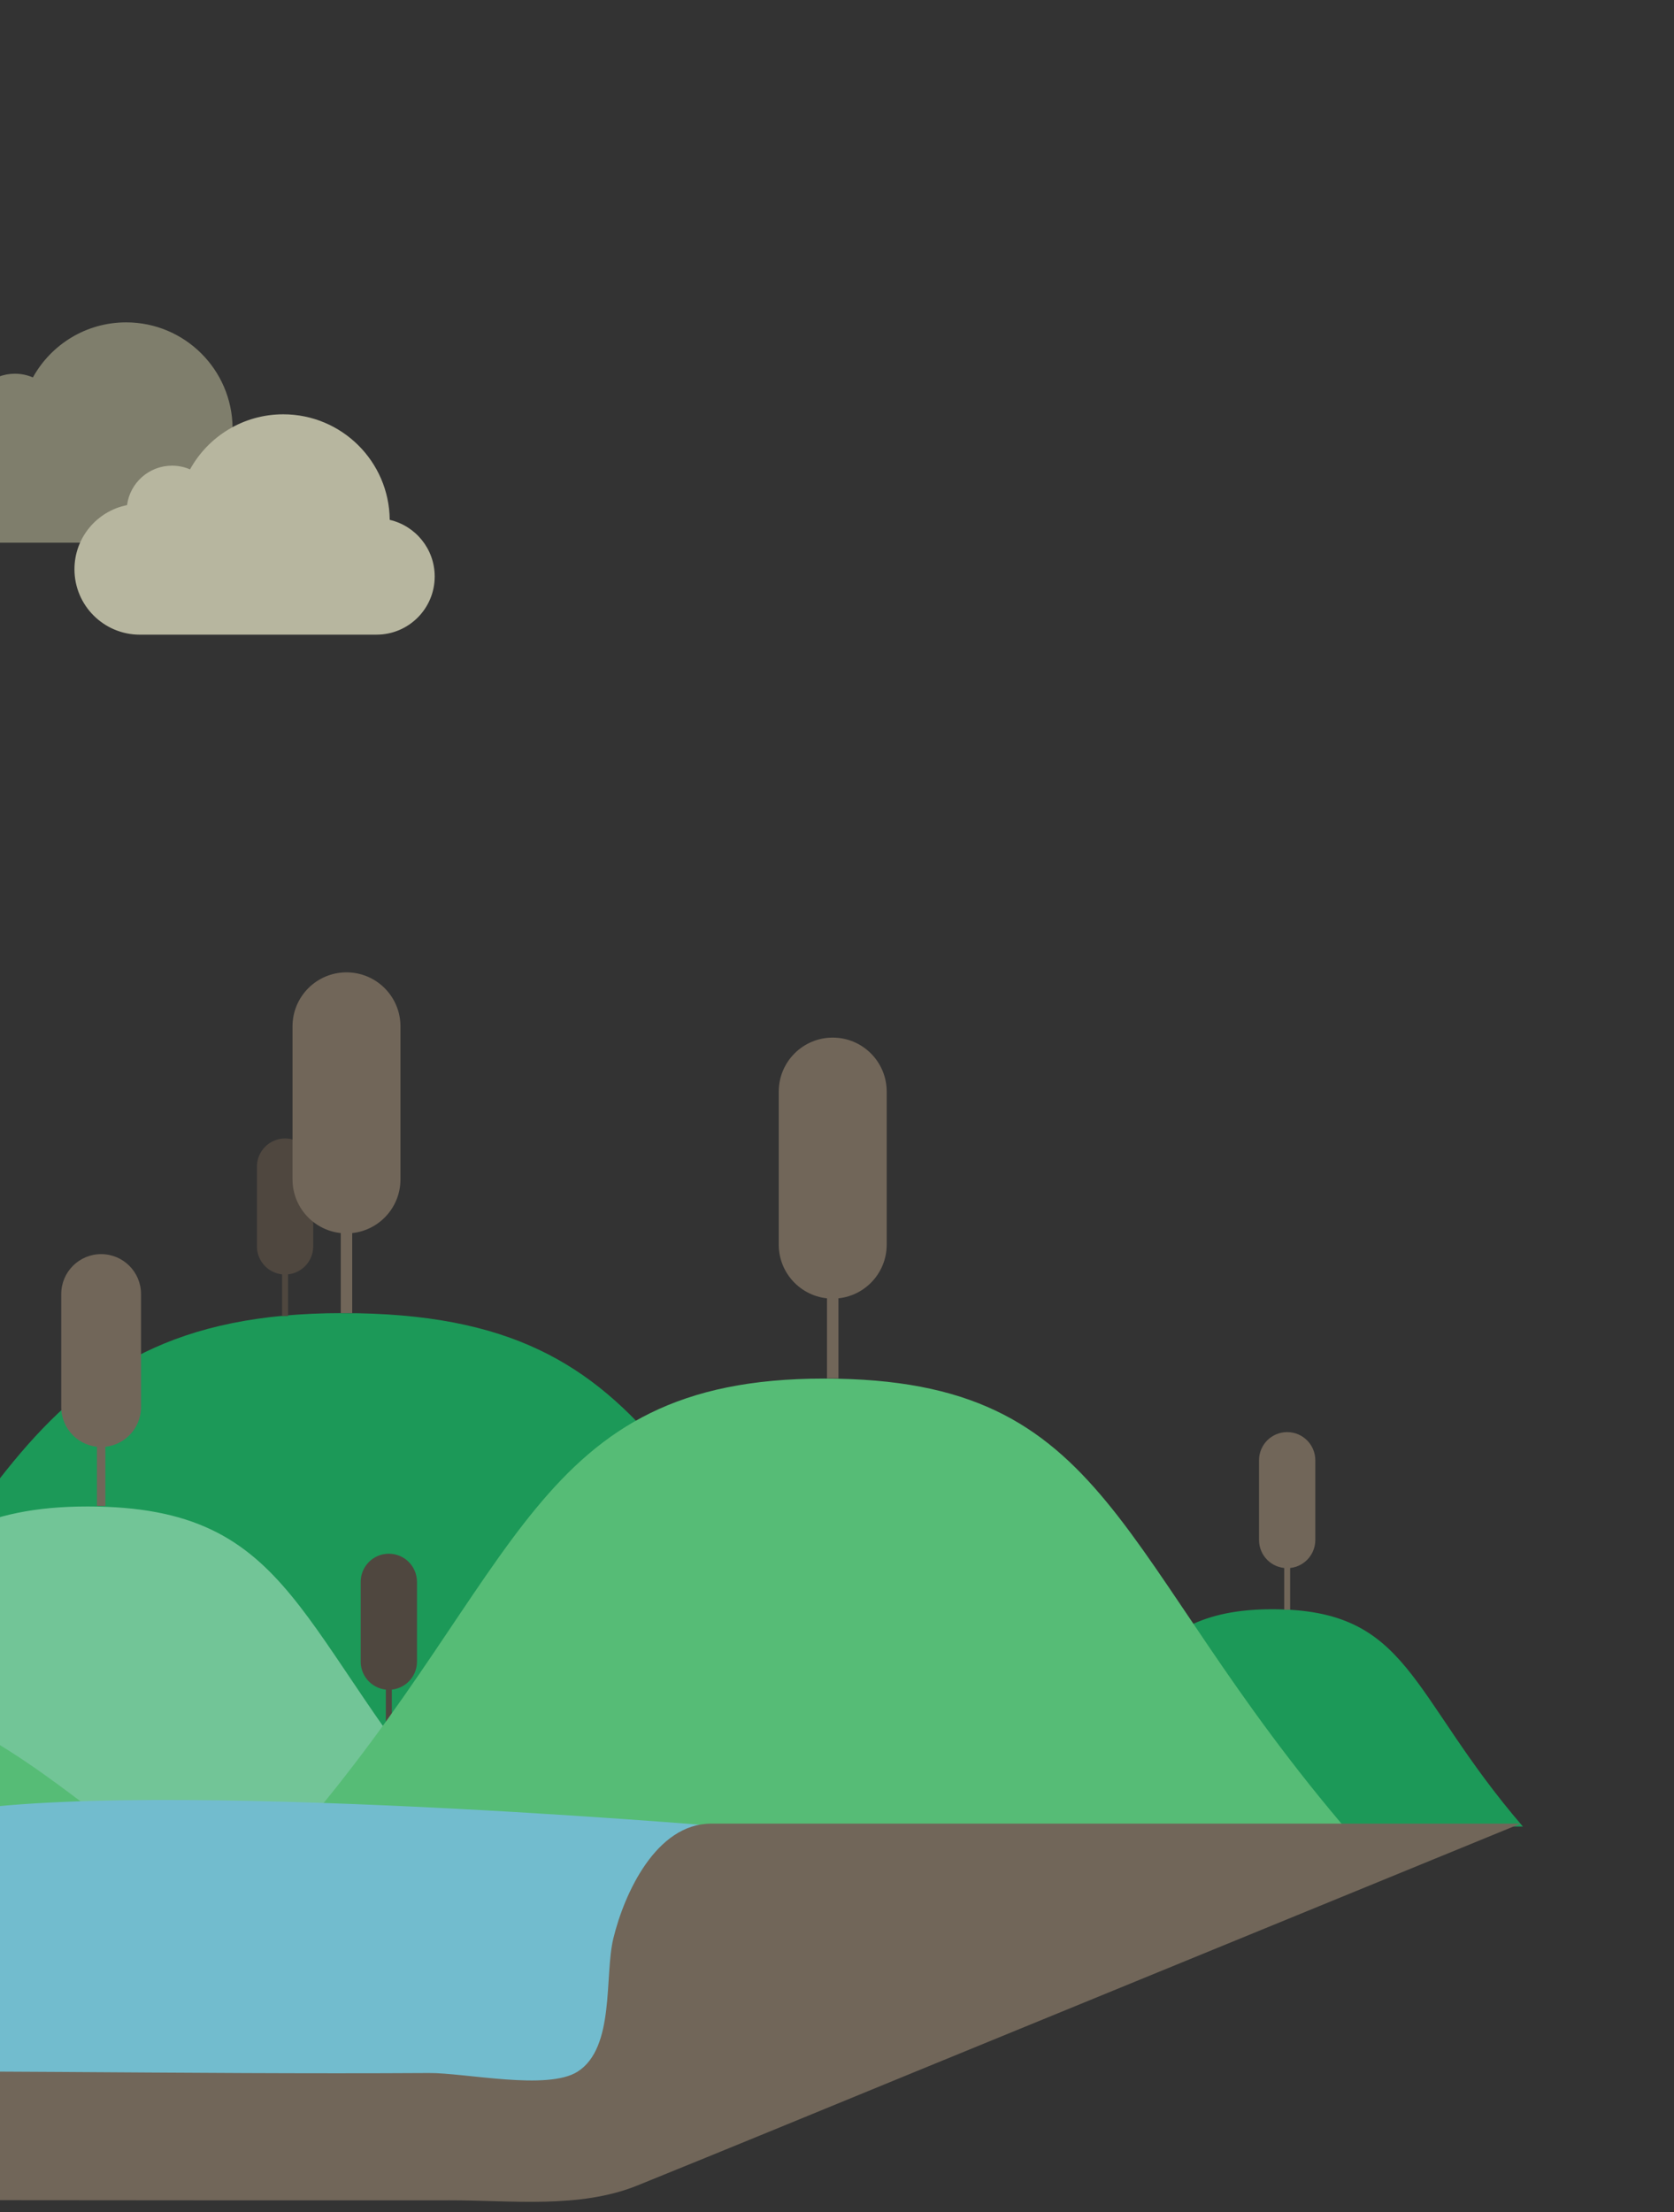 <svg version="1.1" xmlns="http://www.w3.org/2000/svg" xmlns:xlink="http://www.w3.org/1999/xlink" x="0px" y="0px" width="368px" height="486.074px" viewBox="738.136 0 368 486.074" enable-background="new 738.136 0 368 486.074"
	 xml:space="preserve">
<rect x="738.136" y="0" width="368" height="486.074" fill="#333333" stroke="none"/>
<g>
	<rect x="637.241" y="178.557" fill="#F29F55" width="46.701" height="202.813"/>
	<rect x="641.168" y="169.828" fill="#F29F55" width="38.846" height="9.166"/>
	<rect x="648.588" y="161.098" fill="#F29F55" width="24.006" height="9.166"/>
	<rect x="654.262" y="152.369" fill="#F29F55" width="12.658" height="9.166"/>
	<g>
		<rect x="659.282" y="134.037" fill="#F29F55" width="2.619" height="19.205"/>
	</g>
</g>
<g>
	<rect x="585.606" y="243.155" fill="#81AF5D" width="57.612" height="132.105"/>
	<g>
		<rect x="593.752" y="254.649" fill="#EDEDED" width="41.32" height="2.619"/>
	</g>
	<g>
		<rect x="593.752" y="265.997" fill="#EDEDED" width="41.32" height="2.619"/>
	</g>
	<g>
		<rect x="593.752" y="277.345" fill="#EDEDED" width="41.32" height="2.617"/>
	</g>
	<g>
		<rect x="593.752" y="288.693" fill="#EDEDED" width="41.32" height="2.619"/>
	</g>
	<g>
		<rect x="593.752" y="300.042" fill="#EDEDED" width="41.32" height="2.619"/>
	</g>
	<g>
		<rect x="593.752" y="311.39" fill="#EDEDED" width="41.32" height="2.619"/>
	</g>
	<g>
		<rect x="593.752" y="322.738" fill="#EDEDED" width="41.32" height="2.619"/>
	</g>
	<g>
		<rect x="593.752" y="334.088" fill="#EDEDED" width="41.32" height="2.617"/>
	</g>
	<g>
		<rect x="593.752" y="345.435" fill="#EDEDED" width="41.32" height="2.619"/>
	</g>
	<g>
		<rect x="593.752" y="356.783" fill="#EDEDED" width="41.32" height="2.619"/>
	</g>
</g>
<g>
	<g>
		<rect x="669.752" y="279.167" fill="#E26E40" width="38.773" height="96.328"/>
		<g>
			<rect x="673.766" y="284.619" fill="#EDEDED" width="9.138" height="9.136"/>
			<rect x="684.471" y="284.619" fill="#EDEDED" width="9.138" height="9.136"/>
			<rect x="695.377" y="284.619" fill="#EDEDED" width="9.135" height="9.136"/>
		</g>
		<g>
			<rect x="673.766" y="299.765" fill="#EDEDED" width="9.138" height="9.136"/>
			<rect x="684.471" y="299.765" fill="#EDEDED" width="9.138" height="9.136"/>
			<rect x="695.377" y="299.765" fill="#EDEDED" width="9.135" height="9.136"/>
		</g>
		<g>
			<rect x="673.766" y="314.911" fill="#EDEDED" width="9.138" height="9.138"/>
			<rect x="684.471" y="314.911" fill="#EDEDED" width="9.138" height="9.138"/>
			<rect x="695.377" y="314.911" fill="#EDEDED" width="9.135" height="9.138"/>
		</g>
		<g>
			<rect x="673.766" y="330.057" fill="#EDEDED" width="9.138" height="9.136"/>
			<rect x="684.471" y="330.057" fill="#EDEDED" width="9.138" height="9.136"/>
			<rect x="695.377" y="330.057" fill="#EDEDED" width="9.135" height="9.136"/>
		</g>
		<g>
			<rect x="673.766" y="345.203" fill="#EDEDED" width="9.138" height="9.138"/>
			<rect x="684.471" y="345.203" fill="#EDEDED" width="9.138" height="9.138"/>
			<rect x="695.377" y="345.203" fill="#EDEDED" width="9.135" height="9.138"/>
		</g>
		<rect x="685.1" y="360.348" fill="#EDEDED" width="8.078" height="15.348"/>
	</g>
	<polygon fill="#E26E40" points="701.143,279.264 677.137,279.264 677.137,270.098 689.071,265.098 701.143,270.098 	"/>
</g>
<g>
	<circle fill="#AAA991" cx="244.174" cy="77.271" r="15.411"/>
	<rect x="267.97" y="258.84" fill="#656FB4" width="72.273" height="115.143"/>
	<polygon fill="#72BCCE" points="272.041,385.272 218.37,385.272 223.684,80.512 266.727,80.512 	"/>
	<polygon fill="#656FB4" points="236.438,387.663 92.693,387.663 124.578,248.968 209.867,248.968 	"/>
	<rect x="223.684" y="76.265" fill="#62A4AF" width="43.043" height="6.377"/>
	<path fill="#56BE8A" d="M2.623,402.011c0,0,101.231-83.695,228.766-35.072h148.167l32.68,35.072H2.623z"/>
	<polygon fill="#656FB4" points="329.792,259.903 278.421,259.903 283.735,233.686 324.478,233.686 	"/>
	<rect x="289.758" y="138.207" fill="#656FB4" width="28.697" height="95.656"/>
	<rect x="289.758" y="212.606" fill="#FFFFFF" width="28.697" height="10.628"/>
	<rect x="289.758" y="191.349" fill="#FFFFFF" width="28.697" height="10.628"/>
	<rect x="289.758" y="170.094" fill="#FFFFFF" width="28.697" height="10.628"/>
	<rect x="289.758" y="148.836" fill="#FFFFFF" width="28.697" height="10.628"/>
	<circle fill="#AAA991" cx="310.585" cy="122.847" r="7.423"/>
	<circle fill="#7F7E6C" cx="315.442" cy="113.669" r="10.392"/>
	<circle fill="#AAA991" cx="349.987" cy="72.608" r="14.303"/>
	<circle fill="#AAA991" cx="304.97" cy="22.289" r="9.974"/>
	<circle fill="#AAA991" cx="274.337" cy="39.234" r="6.162"/>
	<circle fill="#CDCCB2" cx="317.199" cy="15.569" r="13.964"/>
	<rect x="340.206" y="339.6" fill="#72BCCE" width="78.863" height="27.374"/>
	<g>
		<path fill="#1C9958" d="M680.901,403.312c56.944-66.055,59.346-114.776,132.594-114.776c73.231,0,71.92,44.37,132.59,114.776
			H680.901z"/>
	</g>
	<g>
		<path fill="#1C9958" d="M962.606,401.357c23.688-27.479,24.688-47.746,55.157-47.746c30.465,0,29.918,18.458,55.156,47.746
			H962.606z"/>
	</g>
	<g>
		<path fill="#72C597" d="M673.877,403.312c35.865-41.603,37.377-72.288,83.51-72.288c46.123,0,45.297,27.945,83.508,72.288H673.877
			z"/>
	</g>
	<g>
		<path fill="#56BC76" d="M493.833,437.312c68.812-41.603,71.712-72.288,160.22-72.288c88.494,0,86.906,27.945,160.219,72.288
			H493.833z"/>
	</g>
	<path fill="#716659" d="M933.063,273.488c0,6.554-5.313,11.866-11.866,11.866l0,0c-6.556,0-11.867-5.313-11.867-11.866v-33.622
		c0-6.554,5.313-11.867,11.867-11.867l0,0c6.553,0,11.866,5.313,11.866,11.867V273.488z"/>
	<g>
		<rect x="919.938" y="280.792" fill="#716659" width="2.515" height="22.084"/>
	</g>
	<path fill="#716659" d="M1027.284,338.394c0,3.416-2.771,6.185-6.187,6.185l0,0c-3.416,0-6.184-2.769-6.184-6.185v-17.525
		c0-3.416,2.768-6.185,6.184-6.185l0,0c3.416,0,6.187,2.769,6.187,6.185V338.394z"/>
	<g>
		<rect x="1020.444" y="342.201" fill="#716659" width="1.311" height="11.513"/>
	</g>
	<path fill="#4F473F" d="M806.991,273.87c0,3.416-2.771,6.187-6.187,6.187l0,0c-3.416,0-6.186-2.771-6.186-6.187v-17.523
		c0-3.416,2.77-6.187,6.186-6.187l0,0c3.416,0,6.187,2.771,6.187,6.187V273.87z"/>
	<g>
		<rect x="800.149" y="277.677" fill="#4F473F" width="1.311" height="11.511"/>
	</g>
	<path fill="#4F473F" d="M829.801,365.116c0,3.416-2.77,6.187-6.186,6.187l0,0c-3.416,0-6.187-2.771-6.187-6.187v-17.523
		c0-3.416,2.771-6.187,6.187-6.187l0,0c3.416,0,6.186,2.771,6.186,6.187V365.116z"/>
	<g>
		<rect x="822.959" y="368.925" fill="#4F473F" width="1.313" height="11.511"/>
	</g>
	<path fill="#716659" d="M769.137,309.187c0,4.842-3.924,8.768-8.768,8.768l0,0c-4.842,0-8.769-3.925-8.769-8.768v-24.842
		c0-4.844,3.927-8.77,8.769-8.77l0,0c4.842,0,8.768,3.925,8.768,8.77V309.187z"/>
	<g>
		<rect x="759.442" y="314.586" fill="#716659" width="1.856" height="16.314"/>
	</g>
	<path fill="#716659" d="M826.172,259.149c0,6.554-5.313,11.866-11.867,11.866l0,0c-6.553,0-11.864-5.313-11.864-11.866v-33.622
		c0-6.554,5.313-11.867,11.864-11.867l0,0c6.556,0,11.867,5.313,11.867,11.867V259.149z"/>
	<g>
		<rect x="813.049" y="266.453" fill="#716659" width="2.517" height="22.083"/>
	</g>
	<g>
		<path fill="#56BC76" d="M803.307,403.312c49.81-57.775,51.908-100.39,115.976-100.39c64.055,0,62.905,38.809,115.971,100.39
			H803.307z"/>
	</g>
	<path fill="#72BCCE" d="M369.155,413.753l113.405,49.532l396.923,1.305l17.596-63.223c0,0-138.172-11.73-175.322-1.955
		c-37.149,9.776-88.639-9.125-127.746-5.864c-39.104,3.259-64.522-1.306-111.451,5.214c-46.927,6.518-110.146-2.607-116.013,3.911
		C360.683,409.188,369.155,413.753,369.155,413.753z"/>
	<path fill="#716659" d="M187.967,401.367c21.18-0.064,42.372,0.132,63.549-0.226c36.235-0.612,72.667,1.3,108.846,0.203
		c7.277-0.223,14.494-1.96,21.785-1.373c19.931,1.604,37.783,12.946,55.335,21.677c19.765,9.832,39.821,19.089,60.302,27.342
		c9.311,3.752,22.761,3.596,32.749,4.896c8.184,1.065,16.409,2.014,24.663,2.332c10.465,0.401,20.823-0.774,31.27-1.107
		c27.75-0.886,55.627,0.72,83.412,0.298c54.164-0.819,108.375,0.441,162.551,0.105c8.076-0.047,26.086,3.908,32.689-0.304
		c8.266-5.277,5.856-21.052,7.848-29.258c2.406-9.919,9.416-25.237,21.508-25.237c0.015,0,177.931,0,177.931,0
		c-44.381,18.182-88.767,36.354-133.142,54.55c-20.323,8.333-40.631,16.718-60.993,24.956c-12.742,5.155-27.748,3.256-41.201,3.266
		c-17.068,0.015-34.14,0.017-51.207,0.004c-53.767-0.037-107.529-0.122-161.293-0.021c-32.939,0.062-66.611,2.218-99.448,0.003
		c-24.657-1.663-49.962-9.645-74.22-14.573c-25.375-5.157-50.677-10.626-75.985-16.102c-49.156-10.638-98.536-21.522-146.784-35.811
		c-8.766-2.596-17.545-5.31-26.077-8.606C198.854,407.143,191.092,401.357,187.967,401.367z"/>
	<path fill="#AAA991" d="M446.096,65.804c6.014,0,10.888-4.874,10.888-10.888c0-5.164-3.6-9.484-8.425-10.602
		c-0.099-10.927-8.984-19.755-19.936-19.755c-7.518,0-14.063,4.162-17.46,10.306c-1.034-0.447-2.173-0.696-3.371-0.696
		c-4.314,0-7.876,3.22-8.422,7.386c-5.615,1.111-9.848,6.063-9.848,12.007c0,6.762,5.48,12.243,12.242,12.243
		C403.647,65.804,444.806,65.804,446.096,65.804z"/>
	<path fill="#AAA991" d="M446.096,65.804c6.014,0,10.888-4.874,10.888-10.888c0-5.164-3.6-9.484-8.425-10.602
		c-0.099-10.927-8.984-19.755-19.936-19.755c-7.518,0-14.063,4.162-17.46,10.306c-1.034-0.447-2.173-0.696-3.371-0.696
		c-4.314,0-7.876,3.22-8.422,7.386c-5.615,1.111-9.848,6.063-9.848,12.007c0,6.762,5.48,12.243,12.242,12.243
		C403.647,65.804,444.806,65.804,446.096,65.804z"/>
	<path fill="#AAA991" d="M504.004,53.421c3.162,0,5.725-2.563,5.725-5.725c0-2.716-1.892-4.989-4.43-5.576
		c-0.052-5.747-4.726-10.39-10.483-10.39c-3.954,0-7.396,2.188-9.185,5.42c-0.544-0.235-1.143-0.366-1.771-0.366
		c-2.271,0-4.144,1.692-4.431,3.883c-2.953,0.586-5.179,3.19-5.179,6.315c0,3.556,2.883,6.438,6.439,6.438
		C481.679,53.421,503.325,53.421,504.004,53.421z"/>
	<path fill="#7F7E6C" d="M485.264,79.491c7.059,0,12.779-5.721,12.779-12.779c0-6.062-4.223-11.135-9.887-12.444
		c-0.116-12.828-10.549-23.191-23.403-23.191c-8.826,0-16.509,4.885-20.497,12.099c-1.213-0.523-2.551-0.815-3.957-0.815
		c-5.063,0-9.246,3.776-9.886,8.668c-6.591,1.307-11.561,7.12-11.561,14.095c0,7.938,6.434,14.372,14.371,14.372
		C435.433,79.491,483.749,79.491,485.264,79.491z"/>
	<path fill="#7F7E6C" d="M786.375,119.249c7.057,0,12.779-5.721,12.779-12.777c0-6.063-4.224-11.137-9.888-12.446
		c-0.114-12.828-10.549-23.191-23.403-23.191c-8.826,0-16.508,4.887-20.496,12.101c-1.213-0.525-2.551-0.817-3.957-0.817
		c-5.066,0-9.246,3.777-9.887,8.668c-6.593,1.307-11.562,7.12-11.562,14.095c0,7.938,6.437,14.372,14.371,14.372
		C736.545,119.249,784.862,119.249,786.375,119.249z"/>
	<path fill="#B7B69F" d="M820.918,139.453c7.057,0,12.779-5.721,12.779-12.779c0-6.062-4.224-11.135-9.888-12.444
		c-0.114-12.828-10.549-23.191-23.403-23.191c-8.826,0-16.508,4.885-20.496,12.101c-1.213-0.525-2.551-0.817-3.957-0.817
		c-5.066,0-9.246,3.777-9.887,8.668c-6.593,1.307-11.562,7.12-11.562,14.095c0,7.938,6.437,14.372,14.371,14.372
		C771.088,139.453,819.405,139.453,820.918,139.453z"/>
	<circle fill="#716659" cx="529.702" cy="428.67" r="7.423"/>
	<circle fill="#716659" cx="508.632" cy="430.045" r="2.191"/>
	<circle fill="#716659" cx="517.078" cy="430.943" r="2.823"/>
	<circle fill="#716659" cx="539.989" cy="430.095" r="10.392"/>
	<g>
		<path fill="#716659" d="M517.219,406.519c-0.34-0.508-0.826-0.841-1.609-0.99c-1.34-0.254-2.195,0.563-2.951,1.255
			c-0.729,0.667-1.692,1.713-2.732,1.756l-0.133-0.153c-1.061-1.545,0.979-2.57,2.569-2.938c0.965-0.223,3.054-0.437,3.287-1.663
			c0.125-0.659-0.332-1.599-0.897-1.842c-0.715-0.307-1.406,0.278-1.901,0.616c-0.677,0.462-0.978,0.75-1.573,1.292
			c-0.748,0.679-1.135,1.371-2.145,1.179c-1.413-0.268-0.374-2.646-0.203-3.544c-2.214-2.18-2.017,0.521-3.43,0.371
			c-0.474-0.851,2.827-6.015,3.44-6.846c1.181-1.604,3.889-4.064,4.229-5.865c0.181-0.955-0.134-1.502-0.648-1.729l-0.661-0.127
			c-0.483,0.006-1.019,0.18-1.466,0.483c-1.55,1.056-2.757,6.621-4.306,9.541c-2.691,5.077-3.178,2.023-3.015,1.161
			c0.253-1.329,3.061-5.115,0.621-5.578c-1.878-0.357-2.123-0.358-2.489,1.572c-0.245,1.289,0.721,2.356,0.512,3.457
			c-0.347,1.827-3.007,3.749-2.827-4.581c0.025-1.17,1.033-6.275-0.744-6.613c-0.851-0.161-1.31,0.747-1.447,1.479
			c-0.128,0.677,0.17,1.671,0.305,2.246c0.376,1.597,1.901,6.78,0.311,8.041c-1.393,1.103-1.469-1.756-1.718-2.664
			c-0.189-0.696-0.484-1.765-1.386-1.743c-1.967,0.043-0.459,2.305-1.746,3.045c-1.343,0.771-2.95-0.673-2.917-2.828
			c0.025-1.594,0.72-3.521-1.016-3.851c-3.373-0.641-1.443,3.979-0.807,5.336c0.645,1.365,1.287,2.983-0.462,3.81
			c-1.313,0.62-3.435-1.63-3.696-2.696c-0.5-2.023,0.088-5.623-2.688-6.147c-1.711-0.325-2.781,4.587-1.738,6.707
			c1.881,3.816,4.493,1.42,6.591,3.49c0.438,0.435,0.509,0.804,0.384,1.458c-0.166,0.873-1.882,0.686-2.173,2.218
			c-0.25,1.315,1.577,1.683,1.378,2.744c-0.253,1.335-2.063,1.495-3.108,1.744c-4.001,0.955-3.969-0.021-7.181-0.632
			c-0.416-0.079-0.937,0.572-1.138,1.367l-0.063,0.337c-0.116,0.916,0.234,1.91,1.632,2.176c3.355,0.639,4.619-0.191,7.319-1.511
			c0.752-0.367,2.005-1.156,2.823-1.263c2.438-0.318,3.813,1.964,0.9,2.406c-1.69,0.256-3.646,1.064-3.121,3.195
			c0.121,0.489,0.312,0.632,0.895,0.743c1.401,0.266,2.22-1.77,3.644-1.499c0.757,0.146,1.4,1.088,1.256,1.845
			c-0.395,2.081-3.105,4.188-2.051,5.938c0.537,0.891,1.883,1.16,2.825,0.787c0.587-0.232,1.636-1.729,1.799-2.586
			c0.154-0.812-0.324-1.828-0.23-2.405c0.096-0.594,1.211-1.207,1.772-1.1c0.976,0.185,0.628,0.994,1.954,1.247
			c1.504,0.283,1.576-1.894,3.503-1.526c0.982,0.186,0.751,7.505,0.444,8.548c-0.612,2.082,2.152,0.595,1.891-0.553
			c-0.127-0.557-0.268-0.808-0.439-1.309c-0.776-2.262,0.553-2.646,0.911-4.549l0,0c0.188-0.978-0.434-2.855,1.073-2.571
			c0.483,0.094,1.163,1.456,1.333,1.916c0.604,1.636,0.073,3.859,0.166,5.533c0.16,2.88,2.883,2.548,3.465-0.518
			c0.212-1.115,0.065-2.357-0.245-3.148c-0.72-1.836-2.402-2.415-3.138-4.492c-0.121-0.343-0.369-1.069-0.245-1.509
			c0.122-0.43,0.8-0.733,1.252-0.647c1.119,0.212,3.579,3.476,4.525,1.767c1.307-2.36-4.056-1.928-3.781-3.378
			c0.317-1.669,8.361-0.425,9.375-0.653c1.176-0.264,1.868-0.948,2.182-1.751l0.201-1.066
			C517.725,407.63,517.544,407.007,517.219,406.519z"/>
	</g>
	<path fill="#716659" d="M420.644,344.664c0,0,64.723,10.292,77.658,37.082c12.938,26.79,10.246,38.479-7.962,31.657
		s-57.313-53.097-69.696-52.445V344.664L420.644,344.664z"/>
</g>
</svg>
